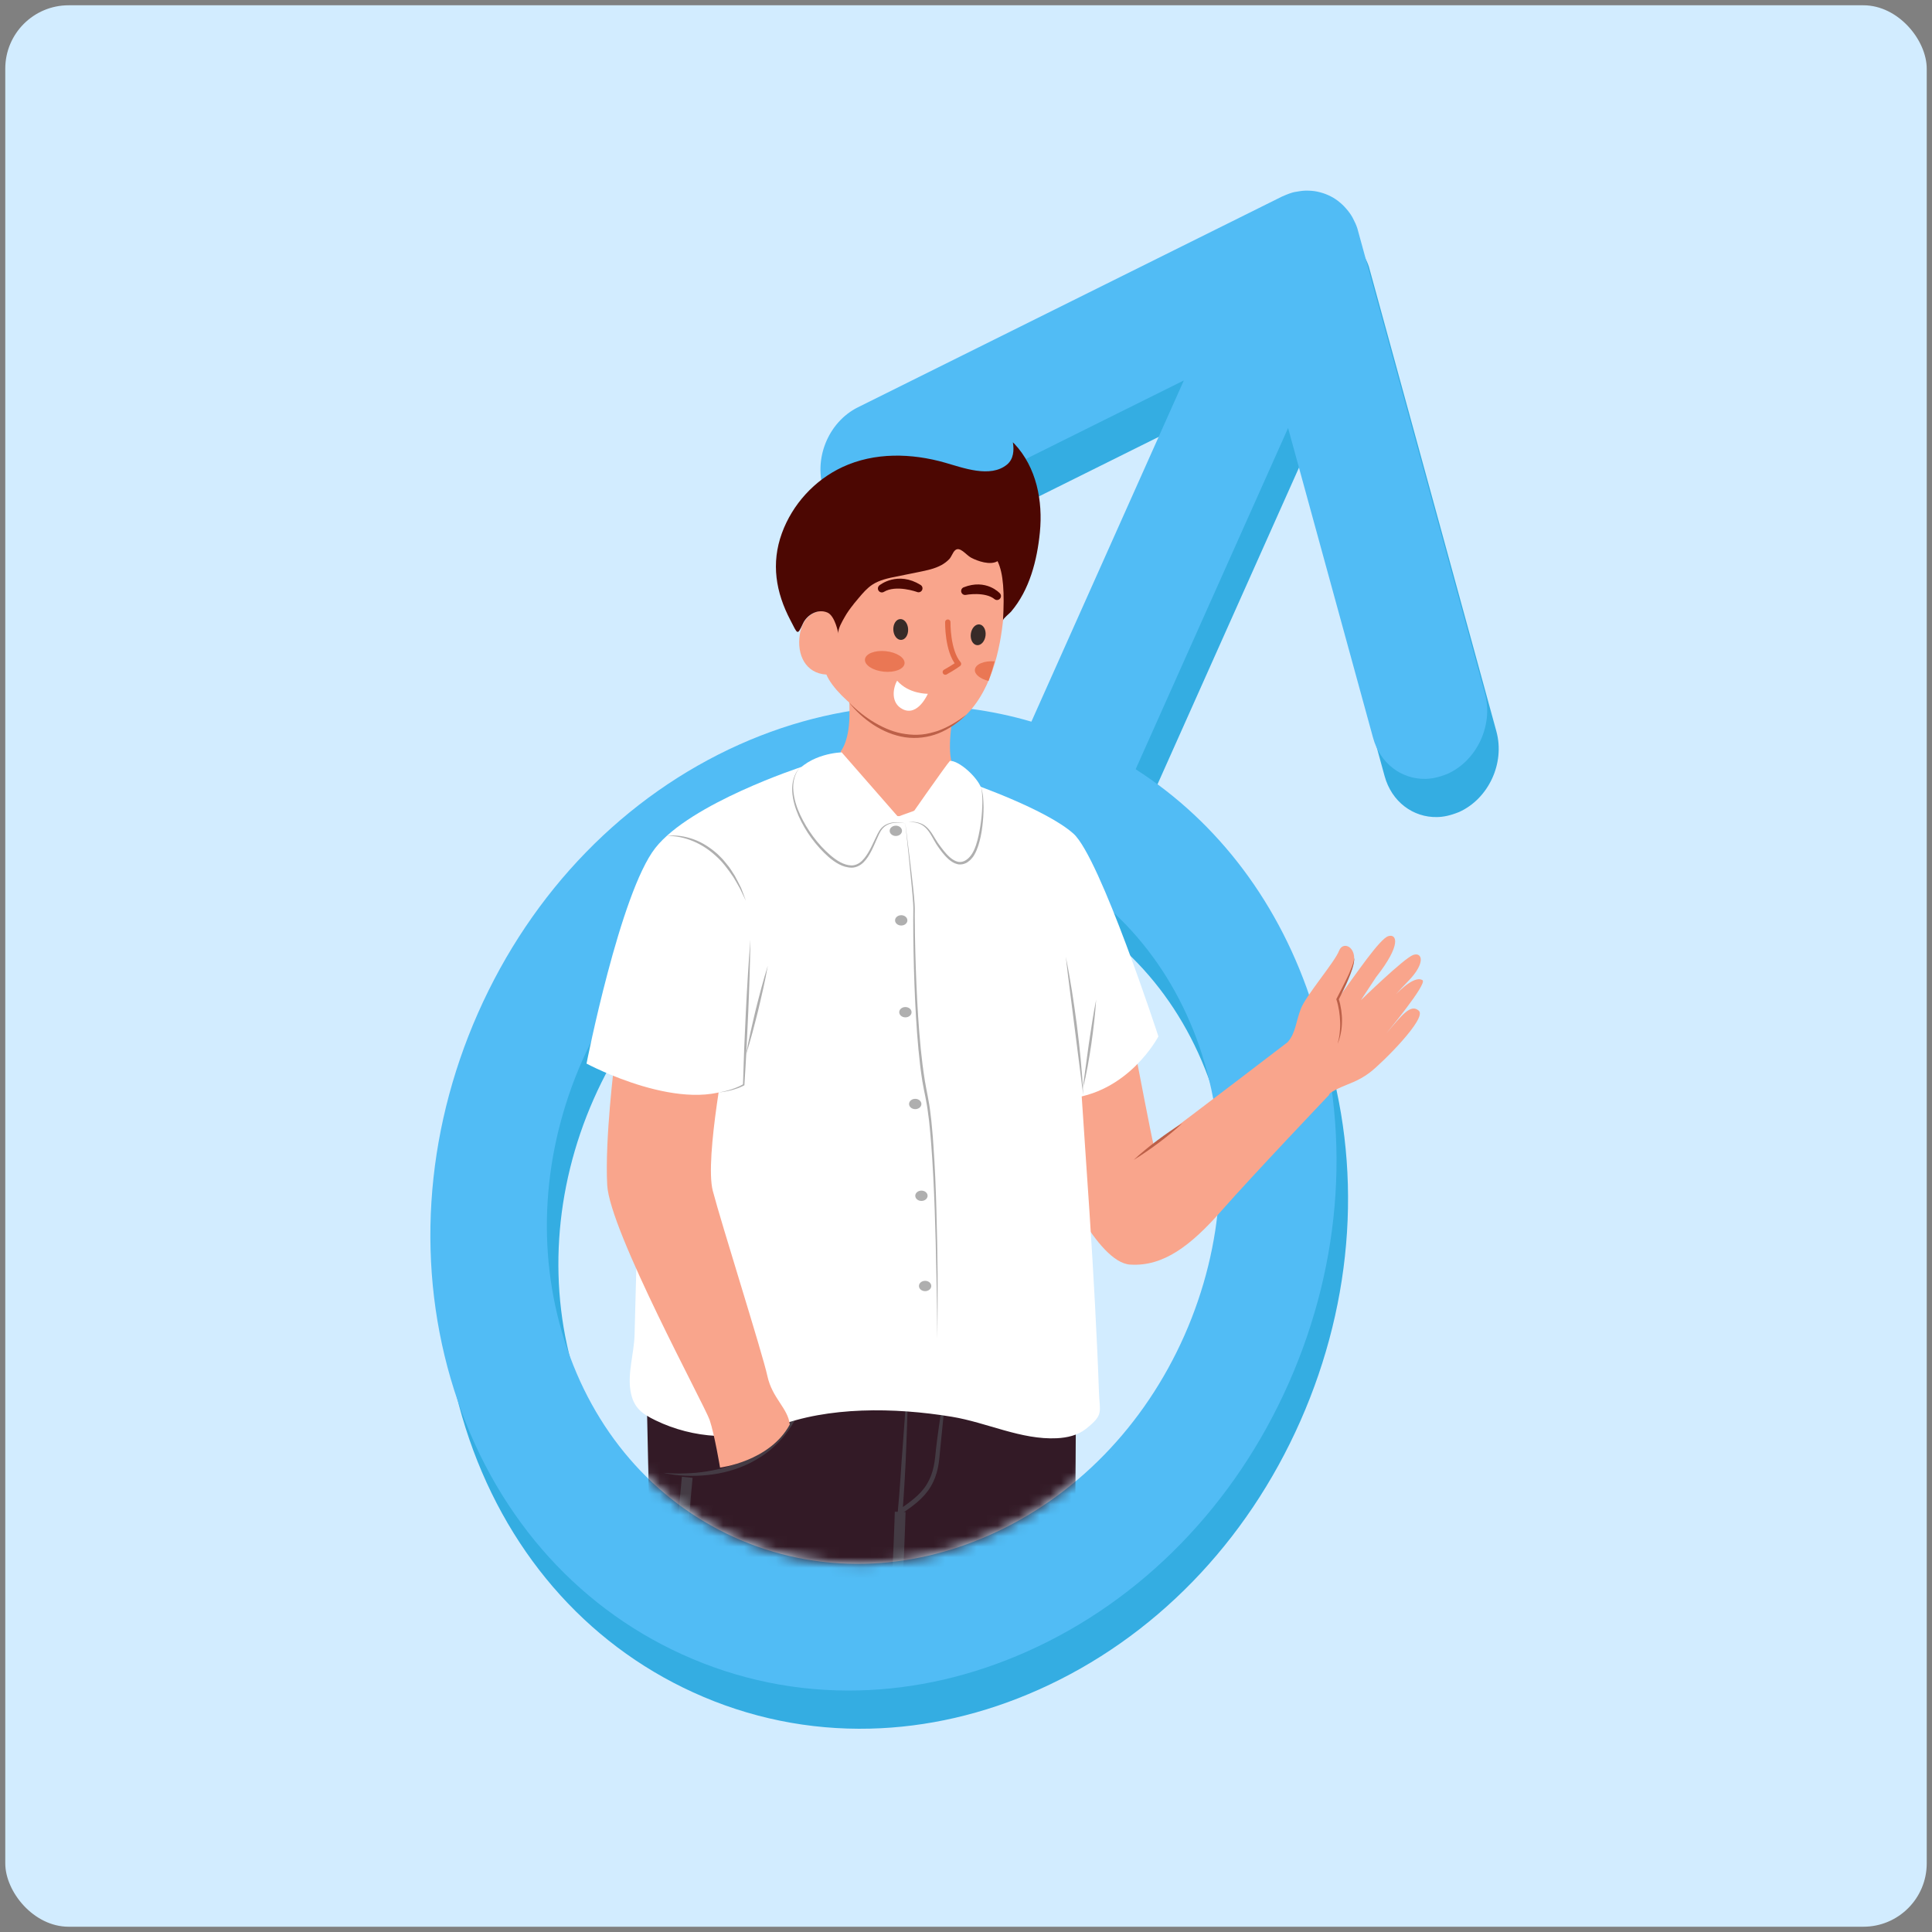 <svg width="183" height="183" viewBox="0 0 183 183" fill="none" xmlns="http://www.w3.org/2000/svg">
<rect x="0" y="0" width="183" height="183" fill="#808080" stroke="none"/>
<rect x="0.5" y="0.5" width="182" height="182" rx="6" fill="#D2ECFF"/>
<path d="M141.741 69.287C142.564 72.305 140.985 75.665 138.199 76.918C137.362 77.253 136.738 77.38 136.136 77.393C133.861 77.448 131.812 75.95 131.147 73.499L123.099 44.16L108.661 76.48C116.513 81.514 122.389 89.308 125.438 98.907C129.088 110.387 128.274 123.062 123.172 134.601C118.069 146.15 109.276 155.183 98.406 160.036C93.177 162.375 87.767 163.61 82.416 163.737C76.657 163.877 70.976 162.732 65.661 160.303C55.402 155.631 47.744 146.738 44.102 135.266C40.461 123.795 41.266 111.12 46.369 99.572C51.48 88.023 60.274 78.999 71.134 74.136C76.359 71.802 81.76 70.577 87.102 70.445C91.064 70.35 94.991 70.862 98.786 71.974L113.225 39.654L86.288 53.044C85.537 53.415 84.763 53.6 84.013 53.618C81.9 53.668 79.973 52.392 79.172 50.185C78.078 47.191 79.512 43.608 82.357 42.197L122.498 22.248C123.086 21.986 123.384 21.886 123.683 21.814C124.149 21.728 124.456 21.683 124.769 21.674C125.212 21.674 125.542 21.701 125.859 21.769C126.252 21.855 126.587 21.959 126.922 22.113C127.243 22.257 127.551 22.438 127.826 22.651C128.134 22.891 128.378 23.121 128.591 23.37C128.88 23.696 129.057 23.963 129.215 24.243C129.428 24.646 129.554 24.935 129.658 25.247L141.741 69.283V69.287ZM114.975 103.589C112.275 95.066 106.589 88.458 98.972 84.988C95.018 83.183 90.793 82.338 86.514 82.442C82.542 82.537 78.521 83.455 74.635 85.187C66.566 88.797 60.038 95.505 56.243 104.082C52.457 112.654 51.851 122.08 54.56 130.598C57.261 139.12 62.947 145.72 70.573 149.198C74.518 150.994 78.738 151.84 83.013 151.74C86.989 151.645 91.01 150.727 94.896 148.99C102.966 145.39 109.493 138.672 113.288 130.096C117.074 121.524 117.68 112.111 114.971 103.589" fill="#34ADE2"/>
<path d="M140.65 65.669C141.473 68.686 139.894 72.047 137.108 73.3C136.271 73.635 135.647 73.761 135.045 73.775C132.77 73.829 130.721 72.332 130.056 69.88L122.009 40.541L107.57 72.861C115.423 77.896 121.298 85.689 124.347 95.288C127.998 106.769 127.183 119.443 122.081 130.983C116.979 142.531 108.185 151.564 97.315 156.418C92.086 158.756 86.676 159.991 81.325 160.118C75.567 160.258 69.885 159.114 64.57 156.685C54.311 152.012 46.653 143.119 43.011 131.647C39.37 120.176 40.175 107.501 45.278 95.953C50.389 84.405 59.183 75.381 70.043 70.518C75.268 68.184 80.669 66.958 86.011 66.827C89.974 66.732 93.9 67.243 97.695 68.356L112.134 36.036L85.197 49.425C84.446 49.796 83.673 49.981 82.922 50C80.809 50.049 78.882 48.774 78.082 46.566C76.987 43.572 78.421 39.989 81.266 38.578L121.407 18.63C121.995 18.367 122.294 18.268 122.592 18.195C123.058 18.11 123.366 18.064 123.678 18.055C124.121 18.055 124.451 18.082 124.768 18.15C125.161 18.236 125.496 18.34 125.831 18.494C126.152 18.639 126.46 18.82 126.736 19.032C127.043 19.272 127.287 19.503 127.5 19.752C127.79 20.077 127.966 20.344 128.124 20.625C128.337 21.027 128.464 21.317 128.568 21.629L140.65 65.664V65.669ZM113.885 99.97C111.184 91.448 105.498 84.839 97.881 81.37C93.927 79.565 89.702 78.719 85.423 78.823C81.452 78.918 77.43 79.836 73.545 81.569C65.475 85.178 58.947 91.887 55.152 100.463C51.366 109.035 50.76 118.462 53.47 126.979C56.17 135.501 61.856 142.101 69.483 145.58C73.427 147.375 77.647 148.221 81.922 148.122C85.898 148.027 89.919 147.109 93.805 145.372C101.875 141.771 108.402 135.054 112.197 126.477C115.983 117.905 116.59 108.492 113.88 99.97" fill="#51BCF5"/>
<mask id="mask0_0_150" style="mask-type:luminance" maskUnits="userSpaceOnUse" x="38" y="28" width="121" height="121">
<path d="M158.965 100.508L154.835 72.974L88.413 28.581L38.855 45.101L53.013 106.651C51.271 113.432 51.403 120.466 53.474 126.975C56.175 135.497 61.861 142.097 69.487 145.575C73.432 147.371 77.652 148.217 81.927 148.117C85.903 148.022 89.924 147.104 93.81 145.367C100.093 142.563 105.439 137.858 109.289 131.869L146.919 123.908L158.965 100.504V100.508Z" fill="white"/>
</mask>
<g mask="url(#mask0_0_150)">
<path d="M84.194 118.435C84.194 118.435 83.578 160.702 81.484 171.798C79.39 182.894 67.823 234.203 67.701 235.252C61.916 234.827 56.135 232.855 56.135 232.855C56.135 232.855 55.542 192.51 61.45 171.798C62.201 168.699 61.64 151.397 61.133 126.527C61.061 122.895 62.861 118.629 62.793 114.694C88.02 118.394 84.194 118.435 84.194 118.435Z" fill="#331A26"/>
<path d="M98.592 110.876C98.592 110.876 101.957 122.501 101.899 135.592C101.831 149.71 101.65 165.791 101.166 171.644C100.239 182.921 95.512 234.135 95.502 235.194C89.396 235.465 83.113 234.203 83.113 234.203C83.113 234.203 78.3 193.705 82.122 172.413C82.62 168.781 74.604 137.678 72.967 107.484C99.813 108.126 98.592 110.876 98.592 110.876Z" fill="#331A26"/>
<path d="M105.287 138.17C105.273 137.994 105.26 137.804 105.246 137.605C105.269 137.79 105.278 137.98 105.287 138.17Z" fill="#BFDED6"/>
<path d="M76.228 131.381C76.228 131.381 73.943 138.094 65.67 139.55C65.978 144.377 71.645 142.386 73.179 142.002C74.712 141.617 77.928 138.478 77.928 137.637C77.928 136.795 76.228 131.381 76.228 131.381Z" fill="#331A26"/>
<path d="M86.012 130.449C85.998 132.579 85.935 134.71 85.849 136.84C85.813 137.903 85.763 138.971 85.7 140.034C85.636 141.097 85.578 142.16 85.483 143.228L85.134 143.024C86.139 142.314 87.174 141.608 87.79 140.586C88.102 140.079 88.31 139.514 88.436 138.921C88.568 138.333 88.604 137.718 88.676 137.094C88.821 135.854 89.006 134.624 89.187 133.394C89.377 132.163 89.581 130.937 89.812 129.716L89.07 137.134C89.006 137.745 88.975 138.378 88.844 139.007C88.717 139.631 88.495 140.251 88.16 140.808C87.491 141.943 86.405 142.698 85.388 143.39L84.994 143.657L85.039 143.182C85.143 142.128 85.216 141.065 85.293 140.007C85.361 138.944 85.433 137.881 85.519 136.822C85.668 134.696 85.826 132.575 86.012 130.449Z" fill="#443B44"/>
<path d="M85.266 143.205C85.266 143.205 85.062 150.216 84.777 151.958C84.777 151.958 81.914 174.245 76.391 194.758" stroke="#443B44" stroke-width="1.02" stroke-miterlimit="10"/>
<path d="M65.096 139.93C63.942 151.207 64.802 159.403 63.617 170.499C63.617 170.499 59.03 182.206 57.401 230.29" stroke="#443B44" stroke-width="1.02" stroke-miterlimit="10"/>
<path d="M107.584 99.938C107.584 99.938 109.135 108.035 109.253 108.357C113.256 105.389 121.991 98.695 121.991 98.695C125.438 103.218 125.899 103.706 125.899 103.706C125.899 103.706 118.657 111.319 115.726 114.653C112.795 117.987 110.207 119.982 107.05 119.783C103.888 119.584 100.27 111.206 100.27 111.206L99.225 102.408L107.584 99.943V99.938Z" fill="#F9A58C"/>
<path d="M92.182 74.268C92.182 74.268 99.153 76.697 101.681 78.968C104.21 81.239 109.724 98.17 109.724 98.17C109.724 98.17 106.888 103.639 100.953 104.082C95.014 104.53 94.711 96.098 95.245 94.949C95.783 93.8 92.178 74.263 92.178 74.263L92.182 74.268Z" fill="white"/>
<path d="M80.987 63.018C80.987 63.018 80.394 63.846 80.462 67.334C80.516 70.192 79.639 71.151 79.639 71.151C79.639 75.24 82.629 78.154 86.51 77.819C89.115 77.593 90.689 75.118 90.445 72.933C90.427 72.762 89.785 72.323 90.038 69.451C90.142 68.247 90.445 67.225 90.445 67.225C86.116 68.654 80.982 63.023 80.982 63.023L80.987 63.018Z" fill="#F9A58C"/>
<path d="M62.82 139.505C63.517 139.568 64.209 139.591 64.901 139.559C65.593 139.541 66.281 139.482 66.964 139.369C68.321 139.147 69.655 138.772 70.872 138.148C71.483 137.84 72.062 137.478 72.605 137.067C73.143 136.651 73.636 136.176 74.102 135.669C74.545 135.149 74.975 134.606 75.319 134.004C75.698 133.425 75.988 132.792 76.287 132.163C75.893 133.502 75.251 134.782 74.373 135.9C73.934 136.456 73.419 136.954 72.876 137.411C72.32 137.854 71.713 138.234 71.08 138.559C69.809 139.197 68.416 139.577 67.013 139.717C65.611 139.858 64.186 139.817 62.825 139.505H62.82Z" fill="#443B44"/>
<path d="M95.136 55.22C95.136 55.22 95.897 68.993 86.981 69.772C84.57 70.029 79.282 66.311 78.278 63.896C76.31 63.783 75.464 62.028 75.754 60.137C76.129 57.685 78.26 57.554 78.915 58.173C76.88 56.4 76.337 54.134 77.192 50.425C78.043 46.711 84.809 48.416 86.252 48.706C87.401 47.874 94.797 47.118 95.141 55.22H95.136Z" fill="#F9A58C"/>
<path d="M91.54 67.686C90.789 68.433 89.898 69.052 88.903 69.459C87.903 69.858 86.795 69.989 85.723 69.835C84.651 69.672 83.638 69.242 82.742 68.663C81.851 68.075 81.046 67.356 80.403 66.515C81.141 67.27 81.968 67.93 82.869 68.46C83.769 68.984 84.741 69.396 85.768 69.527C86.279 69.604 86.795 69.622 87.311 69.573C87.826 69.523 88.328 69.387 88.821 69.233C89.799 68.885 90.708 68.333 91.54 67.686Z" fill="#BC6048"/>
<path d="M87.886 65.714C87.886 65.714 86.091 65.759 84.978 64.475C84.598 65.121 84.317 66.587 85.511 67.18C86.95 67.894 87.886 65.714 87.886 65.714Z" fill="white"/>
<path d="M89.777 58.929C89.777 58.929 89.718 61.611 90.786 62.882C90.786 62.882 90.325 63.226 89.542 63.66" stroke="#E26B48" stroke-width="0.51" stroke-linecap="round" stroke-linejoin="round"/>
<path d="M84.616 59.661C84.643 60.204 84.978 60.634 85.367 60.611C85.756 60.593 86.045 60.136 86.018 59.589C85.991 59.042 85.656 58.617 85.267 58.639C84.878 58.657 84.589 59.114 84.616 59.661Z" fill="#382B28"/>
<path d="M87.004 55.726C87.004 55.726 84.878 54.93 83.53 55.74C83.53 55.74 85.041 54.5 87.004 55.726Z" stroke="#4C0702" stroke-width="0.75" stroke-linecap="round" stroke-linejoin="round"/>
<path d="M93.35 60.213C93.282 60.756 92.916 61.154 92.532 61.109C92.147 61.064 91.889 60.584 91.957 60.041C92.025 59.499 92.391 59.101 92.776 59.146C93.16 59.191 93.418 59.671 93.35 60.213Z" fill="#382B28"/>
<path d="M91.415 55.98C91.415 55.98 93.387 55.6 94.437 56.459C94.437 56.459 93.319 55.22 91.415 55.98Z" stroke="#4C0702" stroke-width="0.75" stroke-linecap="round" stroke-linejoin="round"/>
<path d="M85.679 62.846C85.624 63.38 84.738 63.728 83.702 63.62C82.666 63.511 81.87 62.991 81.929 62.453C81.983 61.919 82.87 61.571 83.906 61.679C84.941 61.788 85.738 62.308 85.679 62.846Z" fill="#EA7754"/>
<path d="M94.215 62.643C94.047 63.271 93.853 63.896 93.636 64.502C92.844 64.307 92.292 63.868 92.342 63.425C92.401 62.91 93.219 62.57 94.219 62.643H94.215Z" fill="#EA7754"/>
<path d="M80.856 57.228C80.539 57.622 80.236 58.033 79.992 58.477C79.788 58.839 79.345 59.576 79.408 60.015C79.408 60.001 79.105 58.332 78.372 58.02C77.436 57.622 76.427 58.26 76.056 59.065C75.509 60.259 75.554 60.055 74.871 58.752C73.478 56.102 73.026 53.352 74.061 50.506C75.061 47.765 77.151 45.476 79.797 44.241C82.841 42.821 86.356 42.92 89.532 43.83C91.228 44.314 93.806 45.295 95.376 44.011C96.014 43.49 96.068 42.64 95.937 41.88C95.946 41.921 96.05 42.002 96.082 42.034C98.185 44.269 98.791 47.458 98.497 50.429C98.235 53.067 97.525 55.88 95.76 57.947C95.634 58.092 95.019 58.585 95.005 58.752C95.15 56.161 95.055 54.329 94.489 53.153C93.793 53.569 92.603 53.153 91.974 52.818C91.499 52.565 90.911 51.696 90.45 52.139C90.233 52.347 90.133 52.727 89.912 52.962C89.699 53.184 89.45 53.37 89.183 53.519C88.532 53.876 87.79 54.026 87.062 54.175C86.347 54.32 85.628 54.464 84.913 54.609C84.117 54.767 83.303 54.939 82.624 55.383C82.127 55.713 81.733 56.17 81.349 56.627C81.181 56.825 81.014 57.02 80.851 57.224L80.856 57.228Z" fill="#4C0702"/>
<path d="M85.755 77.995C85.755 77.995 89.654 72.395 89.98 72.07C90.821 72.033 92.567 73.585 92.947 74.657C93.327 75.729 92.983 80.325 91.798 81.401C90.609 82.473 89.5 80.94 88.849 80.022C88.198 79.103 87.578 77.864 85.755 78V77.995Z" fill="white"/>
<path d="M101.147 90.263C102.102 96.881 102.427 103.652 102.893 110.324C103.305 116.214 103.671 122.103 103.938 128.002C103.997 129.277 104.047 130.557 104.092 131.833C104.16 133.787 104.576 133.986 102.848 135.352C102.065 135.967 101.075 136.18 100.111 136.23C96.723 136.397 93.503 134.746 90.151 134.194C84.682 133.294 78.426 133.231 73.541 135.126C69.908 136.533 65.665 136.266 62.105 134.543C60.771 133.896 59.998 133.326 59.726 131.774C59.428 130.073 60.061 128.156 60.106 126.446C60.169 124.107 60.233 121.768 60.292 119.434L68.47 95.51C68.47 95.51 72.414 85.862 72.568 85.319C72.722 84.776 74.368 81.646 74.599 81.062C74.83 80.479 78.394 78.022 78.394 78.022L81.651 77.1L85.175 77.308L91.779 74.919C91.779 74.919 100.233 83.907 101.152 90.272L101.147 90.263Z" fill="white"/>
<path d="M79.729 71.264C79.729 71.264 76.685 71.323 75.17 73.449C73.659 75.575 77.165 80.501 79.521 81.763C81.878 83.025 82.448 80.225 83.303 78.791C84.158 77.362 85.646 78.036 85.646 78.036L79.725 71.264H79.729Z" fill="white"/>
<path d="M58.202 100.626C58.202 100.626 57.284 107.891 57.515 112.247C57.745 116.603 66.761 133.136 67.222 134.511C67.683 135.891 68.204 139.012 68.204 139.012C68.204 139.012 72.908 138.437 74.808 134.932C74.64 133.38 73.143 132.453 72.686 130.331C72.229 128.21 68.321 115.883 67.516 112.794C66.711 109.704 68.896 98.69 68.896 98.69L58.207 100.626H58.202Z" fill="#F9A58C"/>
<path d="M75.916 72.644C75.916 72.644 65.403 76.073 62.069 80.325C58.736 84.577 55.556 100.744 55.556 100.744C55.556 100.744 64.978 105.801 70.035 102.698C71.297 97.641 71.645 91.665 71.645 91.665L78.539 79.714L75.911 72.649L75.916 72.644Z" fill="white"/>
<path d="M75.762 72.703C75.237 73.323 75.07 74.159 75.151 74.937C75.219 75.724 75.468 76.489 75.807 77.208C76.486 78.638 77.44 79.954 78.634 80.99C79.222 81.496 79.919 81.962 80.674 81.976C81.05 81.967 81.398 81.786 81.669 81.514C81.941 81.243 82.153 80.913 82.348 80.569C82.542 80.225 82.705 79.859 82.877 79.497C83.058 79.14 83.198 78.76 83.479 78.443C83.759 78.131 84.157 77.963 84.56 77.905C84.962 77.85 85.37 77.887 85.754 77.991C85.365 77.905 84.958 77.891 84.569 77.959C84.18 78.031 83.814 78.212 83.569 78.515C83.325 78.809 83.185 79.194 83.017 79.556C82.855 79.922 82.701 80.293 82.511 80.65C82.325 81.008 82.108 81.361 81.814 81.659C81.525 81.958 81.118 82.175 80.683 82.188C79.81 82.179 79.087 81.682 78.476 81.166C77.268 80.085 76.296 78.755 75.64 77.281C75.319 76.543 75.083 75.752 75.038 74.942C74.993 74.137 75.21 73.291 75.766 72.698L75.762 72.703Z" fill="#AFAFAF"/>
<path d="M85.754 77.995C86.012 80.017 86.27 82.044 86.492 84.075C86.546 84.581 86.596 85.093 86.632 85.599C86.673 86.115 86.632 86.621 86.65 87.133C86.655 88.15 86.673 89.173 86.7 90.19C86.754 92.231 86.836 94.266 86.967 96.302C87.103 98.337 87.279 100.368 87.605 102.377C87.767 103.372 88.016 104.376 88.125 105.394C88.193 105.9 88.247 106.411 88.288 106.918C88.337 107.425 88.378 107.936 88.41 108.447C88.555 110.483 88.641 112.527 88.695 114.567C88.754 116.607 88.794 118.647 88.812 120.687C88.817 122.727 88.812 124.767 88.785 126.808C88.772 124.767 88.74 122.727 88.695 120.687C88.659 118.647 88.609 116.607 88.536 114.567C88.464 112.527 88.365 110.492 88.211 108.461C88.175 107.954 88.129 107.443 88.08 106.936C88.034 106.43 87.98 105.923 87.903 105.421C87.79 104.412 87.537 103.43 87.365 102.413C87.048 100.386 86.89 98.351 86.763 96.311C86.641 94.27 86.573 92.231 86.533 90.19C86.51 89.168 86.501 88.15 86.501 87.128C86.492 86.617 86.533 86.101 86.496 85.604C86.465 85.097 86.415 84.59 86.37 84.079C86.184 82.048 85.967 80.017 85.75 77.991L85.754 77.995Z" fill="#AFAFAF"/>
<path d="M71.076 89.019C71.049 91.312 70.972 93.601 70.873 95.89C70.778 98.179 70.66 100.468 70.511 102.756V102.793L70.479 102.811C70.103 103.019 69.701 103.145 69.298 103.259C68.891 103.363 68.48 103.439 68.064 103.48C68.475 103.412 68.882 103.313 69.276 103.186C69.669 103.055 70.058 102.897 70.407 102.693L70.375 102.747C70.438 100.459 70.529 98.165 70.646 95.876C70.759 93.588 70.895 91.299 71.076 89.014V89.019Z" fill="#AFAFAF"/>
<path d="M84.854 79.185C85.176 79.185 85.438 78.966 85.438 78.696C85.438 78.427 85.176 78.208 84.854 78.208C84.532 78.208 84.27 78.427 84.27 78.696C84.27 78.966 84.532 79.185 84.854 79.185Z" fill="#AFAFAF"/>
<path d="M85.948 87.178C85.948 87.449 85.686 87.666 85.365 87.666C85.044 87.666 84.781 87.449 84.781 87.178C84.781 86.906 85.044 86.689 85.365 86.689C85.686 86.689 85.948 86.906 85.948 87.178Z" fill="#AFAFAF"/>
<path d="M86.343 95.876C86.343 96.148 86.081 96.365 85.759 96.365C85.438 96.365 85.176 96.148 85.176 95.876C85.176 95.605 85.438 95.388 85.759 95.388C86.081 95.388 86.343 95.605 86.343 95.876Z" fill="#AFAFAF"/>
<path d="M87.275 104.57C87.275 104.842 87.012 105.059 86.691 105.059C86.37 105.059 86.107 104.842 86.107 104.57C86.107 104.299 86.37 104.082 86.691 104.082C87.012 104.082 87.275 104.299 87.275 104.57Z" fill="#AFAFAF"/>
<path d="M87.862 113.264C87.862 113.536 87.6 113.753 87.279 113.753C86.958 113.753 86.695 113.536 86.695 113.264C86.695 112.993 86.958 112.776 87.279 112.776C87.6 112.776 87.862 112.993 87.862 113.264Z" fill="#AFAFAF"/>
<path d="M88.21 121.809C88.21 122.081 87.948 122.298 87.626 122.298C87.305 122.298 87.043 122.081 87.043 121.809C87.043 121.538 87.305 121.321 87.626 121.321C87.948 121.321 88.21 121.538 88.21 121.809Z" fill="#AFAFAF"/>
<path d="M100.953 90.629C101.175 91.706 101.36 92.791 101.537 93.873C101.713 94.958 101.858 96.048 102.007 97.134C102.274 99.314 102.514 101.503 102.6 103.702L101.767 97.165C101.5 94.985 101.197 92.809 100.953 90.625V90.629Z" fill="#AFAFAF"/>
<path d="M103.83 94.65C103.79 95.365 103.717 96.075 103.64 96.785C103.563 97.496 103.464 98.201 103.369 98.912C103.256 99.617 103.152 100.323 103.021 101.024C102.889 101.725 102.749 102.426 102.555 103.118L103.134 98.88C103.351 97.469 103.55 96.057 103.835 94.655L103.83 94.65Z" fill="#AFAFAF"/>
<path d="M72.722 91.507C72.6 92.221 72.447 92.927 72.293 93.637C72.139 94.343 71.967 95.044 71.804 95.75C71.623 96.451 71.451 97.152 71.261 97.849C71.071 98.545 70.877 99.242 70.655 99.934C70.777 99.219 70.931 98.513 71.081 97.803C71.234 97.098 71.406 96.397 71.569 95.691C71.75 94.99 71.922 94.289 72.112 93.592C72.302 92.895 72.496 92.199 72.718 91.507H72.722Z" fill="#AFAFAF"/>
<path d="M63.147 79.185C64.01 79.058 64.902 79.212 65.729 79.511C66.557 79.814 67.303 80.311 67.964 80.895L68.43 81.361C68.579 81.523 68.71 81.7 68.85 81.867C69.144 82.198 69.357 82.582 69.597 82.948C69.814 83.328 69.999 83.726 70.198 84.111C70.352 84.518 70.511 84.925 70.655 85.332C70.461 84.943 70.28 84.55 70.09 84.161C69.873 83.79 69.674 83.405 69.439 83.043C68.955 82.333 68.443 81.632 67.801 81.071C67.172 80.492 66.453 80.013 65.662 79.682C64.874 79.352 64.015 79.158 63.147 79.185Z" fill="#AFAFAF"/>
<path d="M111.99 106.398C111.637 106.733 111.271 107.04 110.9 107.348C110.529 107.655 110.149 107.949 109.765 108.239C109.38 108.524 108.991 108.813 108.593 109.08C108.195 109.352 107.797 109.623 107.381 109.867C107.734 109.533 108.1 109.225 108.471 108.917C108.842 108.61 109.222 108.316 109.606 108.026C109.991 107.741 110.38 107.452 110.778 107.185C111.176 106.914 111.574 106.642 111.99 106.398Z" fill="#BC6048"/>
<path d="M121.985 98.689C122.732 97.839 122.732 96.803 123.22 95.541C123.709 94.279 126.436 91.117 126.839 90.054C127.242 88.991 128.852 89.824 128.047 91.805C127.242 93.786 126.812 94.248 126.694 94.65C128.476 92.207 130.688 88.933 131.494 88.675C132.299 88.417 132.787 89.453 130.345 92.551L128.906 94.736C128.906 94.736 132.986 90.769 133.85 90.457C134.714 90.145 135.085 91.203 133.362 92.958C131.638 94.709 129.856 96.98 129.856 96.98C129.856 96.98 133.421 92.036 134.741 92.841C135.23 93.184 131.295 97.898 131.295 97.898C132.787 96.174 133.62 95.025 134.398 95.745C135.171 96.464 130.951 100.657 129.802 101.548C128.653 102.439 127.671 102.657 126.726 103.118C125.785 103.579 125.894 103.706 125.894 103.706L122.904 103.118L121.985 98.694V98.689Z" fill="#F9A58C"/>
<path d="M126.698 98.884C126.784 98.536 126.87 98.187 126.897 97.835C126.938 97.482 126.956 97.124 126.938 96.772C126.911 96.066 126.807 95.351 126.59 94.691L126.576 94.641L126.594 94.605L127.083 93.655L127.553 92.71C127.707 92.393 127.856 92.076 127.983 91.746C128.114 91.42 128.236 91.09 128.268 90.737C128.291 91.095 128.187 91.443 128.087 91.782C127.978 92.121 127.847 92.452 127.712 92.777C127.58 93.108 127.422 93.424 127.268 93.745L126.802 94.686V94.605C126.915 94.962 126.988 95.315 127.042 95.672C127.092 96.03 127.124 96.396 127.114 96.758C127.11 97.482 126.974 98.21 126.698 98.875V98.884Z" fill="#BC6048"/>
<path d="M92.947 74.652C93.137 75.236 93.15 75.856 93.164 76.466C93.164 77.077 93.123 77.688 93.046 78.294C92.974 78.9 92.852 79.506 92.666 80.094C92.567 80.388 92.458 80.678 92.295 80.954L92.169 81.157L92.01 81.343C91.911 81.469 91.784 81.56 91.649 81.664C91.377 81.845 91.015 81.93 90.69 81.854C90.364 81.777 90.088 81.591 89.853 81.388C89.382 80.967 89.025 80.465 88.686 79.954C88.356 79.429 88.125 78.864 87.704 78.439C87.496 78.226 87.243 78.063 86.953 77.972C86.668 77.882 86.361 77.859 86.058 77.864C86.655 77.792 87.32 77.909 87.786 78.353C88.247 78.782 88.505 79.361 88.84 79.85C89.192 80.334 89.545 80.836 89.993 81.22C90.215 81.41 90.468 81.569 90.735 81.627C91.006 81.686 91.282 81.618 91.513 81.46C91.992 81.139 92.264 80.596 92.454 80.026C92.644 79.461 92.757 78.864 92.856 78.267C92.951 77.669 93.01 77.068 93.037 76.462C93.06 75.86 93.073 75.245 92.938 74.652H92.947Z" fill="#AFAFAF"/>
</g>
</svg>
